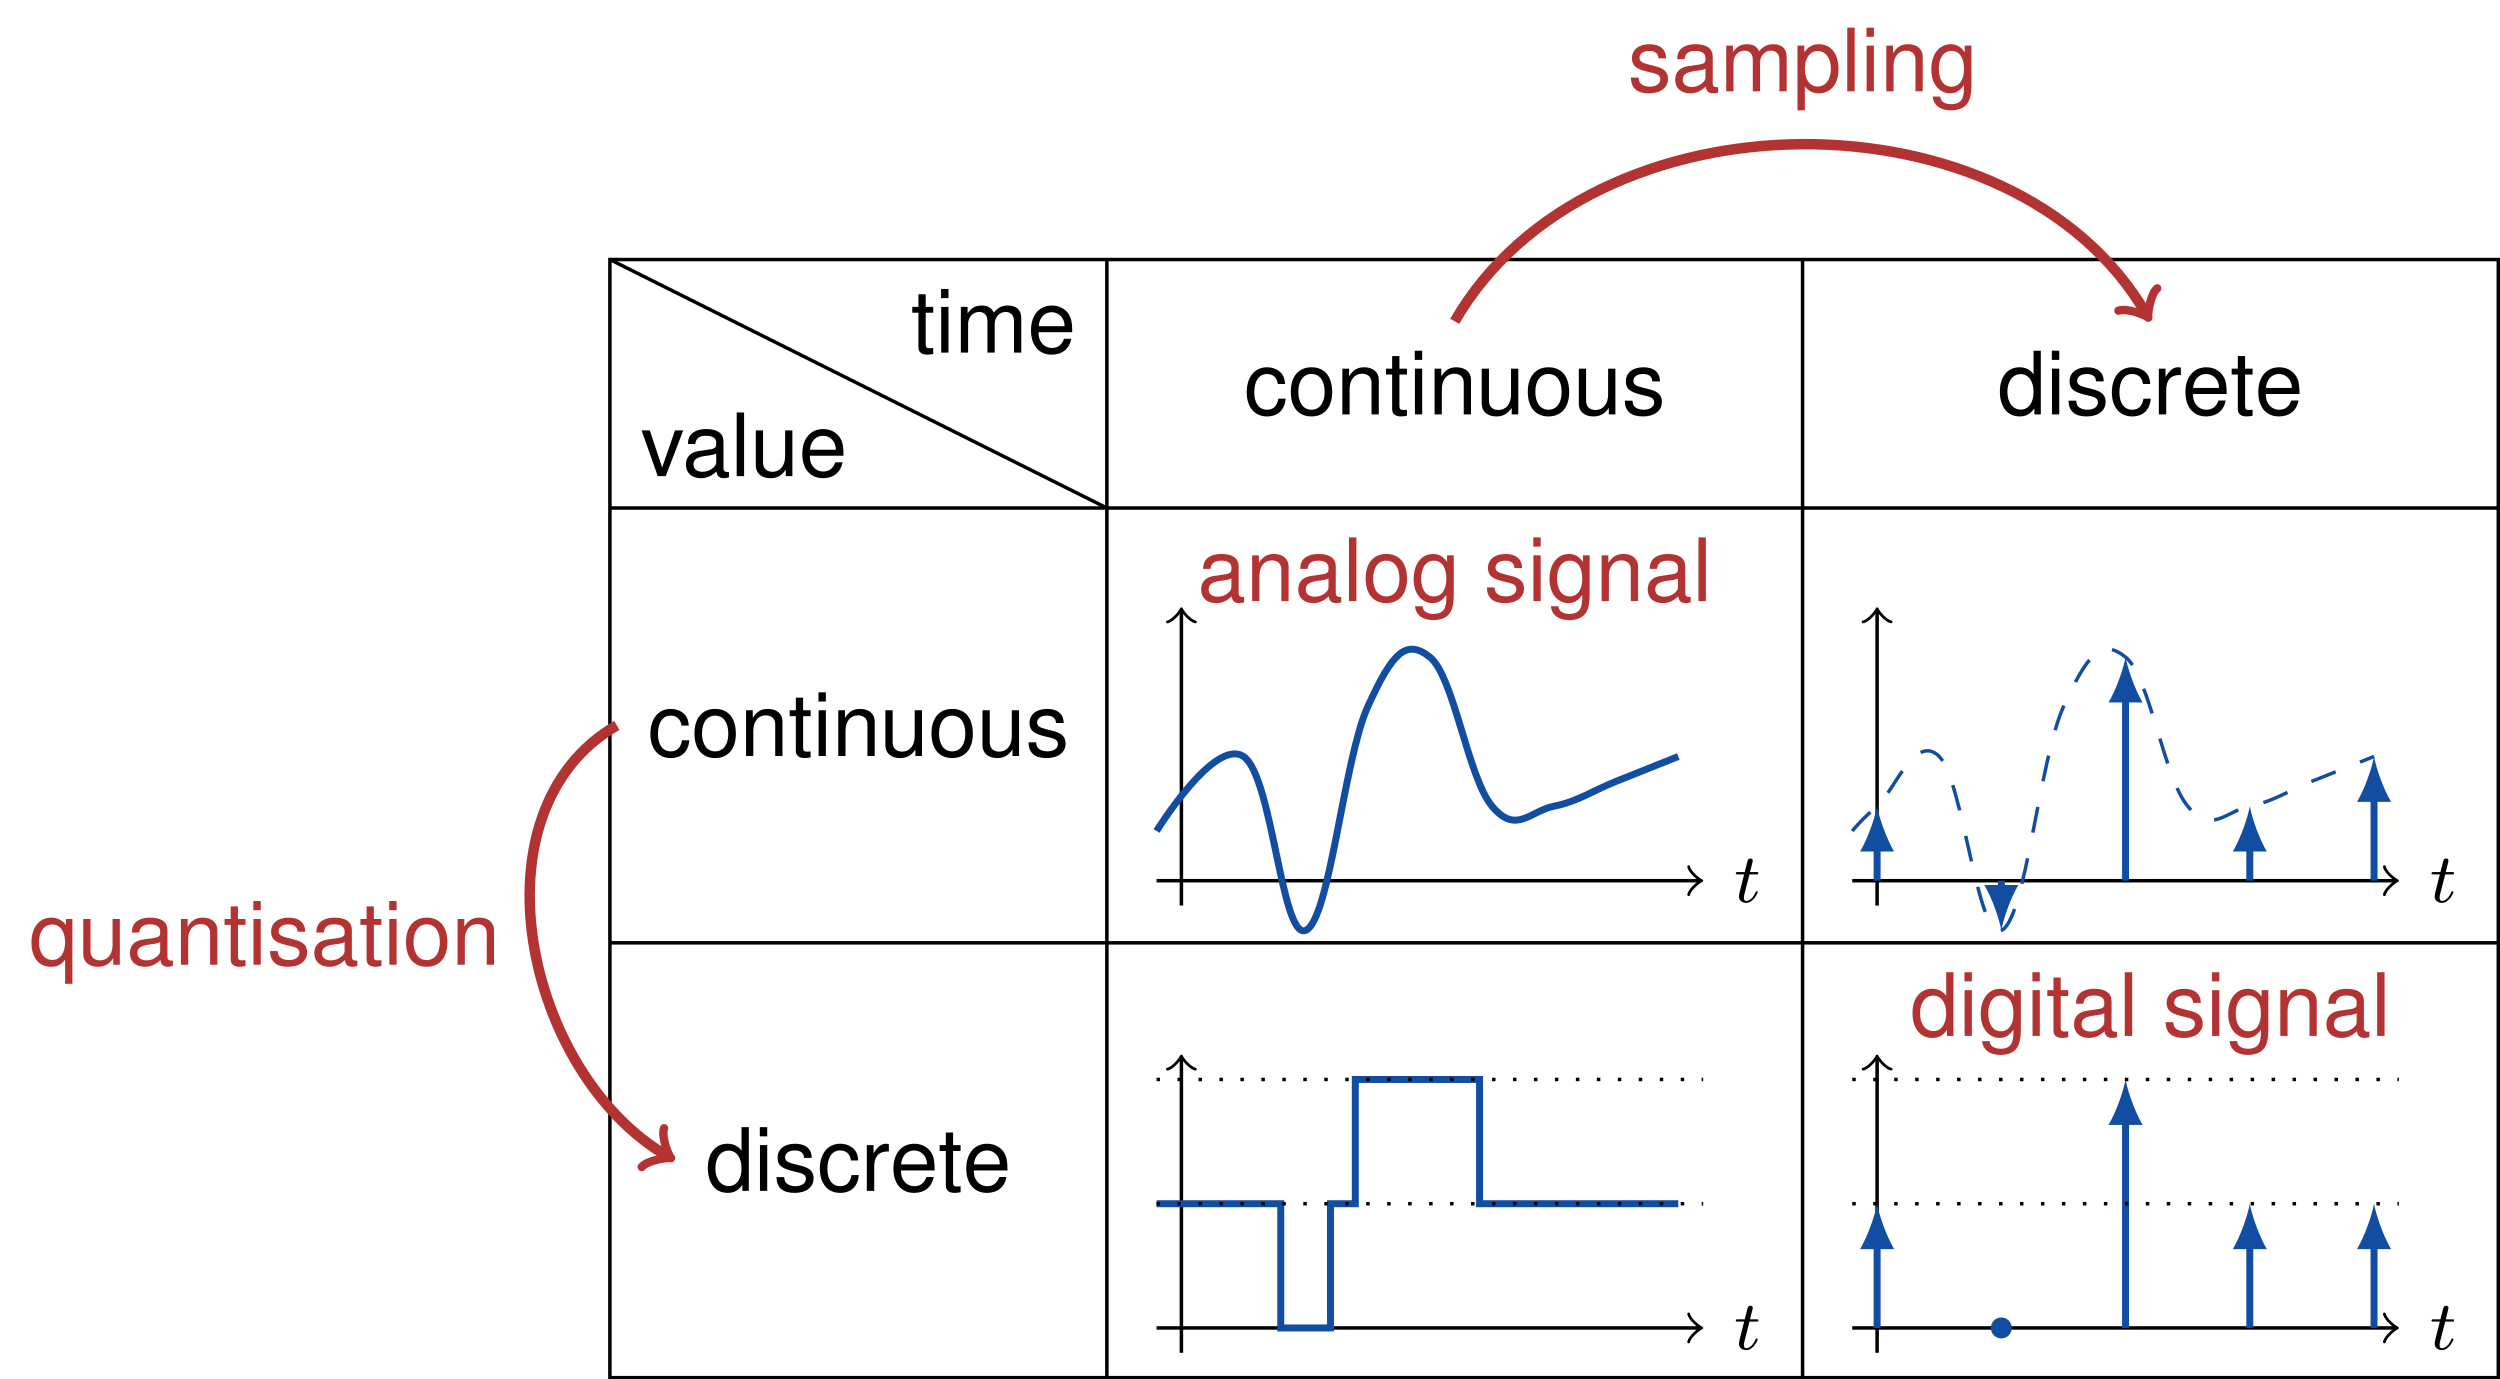 <?xml version="1.0" encoding="UTF-8"?>
<svg xmlns="http://www.w3.org/2000/svg" xmlns:xlink="http://www.w3.org/1999/xlink" width="285.215pt" height="157.369pt" viewBox="0 0 285.215 157.369" version="1.1">
<defs>
<g>
<symbol overflow="visible" id="glyph0-0">
<path style="stroke:none;" d=""/>
</symbol>
<symbol overflow="visible" id="glyph0-1">
<path style="stroke:none;" d="M 4.938 -7.266 L 4.109 -7.266 L 4.109 -4.562 C 3.766 -5.094 3.203 -5.375 2.5 -5.375 C 1.141 -5.375 0.266 -4.281 0.266 -2.625 C 0.266 -0.859 1.125 0.234 2.531 0.234 C 3.25 0.234 3.75 -0.047 4.203 -0.688 L 4.203 0 L 4.938 0 Z M 2.641 -4.594 C 3.531 -4.594 4.109 -3.797 4.109 -2.547 C 4.109 -1.344 3.531 -0.547 2.656 -0.547 C 1.734 -0.547 1.125 -1.359 1.125 -2.578 C 1.125 -3.781 1.734 -4.594 2.641 -4.594 Z M 2.641 -4.594 "/>
</symbol>
<symbol overflow="visible" id="glyph0-2">
<path style="stroke:none;" d="M 1.5 -5.219 L 0.672 -5.219 L 0.672 0 L 1.5 0 Z M 1.5 -7.266 L 0.656 -7.266 L 0.656 -6.219 L 1.5 -6.219 Z M 1.5 -7.266 "/>
</symbol>
<symbol overflow="visible" id="glyph0-3">
<path style="stroke:none;" d="M 4.359 -3.766 C 4.359 -4.797 3.672 -5.375 2.469 -5.375 C 1.25 -5.375 0.469 -4.75 0.469 -3.781 C 0.469 -2.953 0.891 -2.578 2.125 -2.266 L 2.906 -2.078 C 3.484 -1.938 3.703 -1.734 3.703 -1.359 C 3.703 -0.875 3.219 -0.531 2.5 -0.531 C 2.047 -0.531 1.672 -0.672 1.453 -0.891 C 1.328 -1.031 1.266 -1.188 1.219 -1.562 L 0.344 -1.562 C 0.375 -0.344 1.062 0.234 2.422 0.234 C 3.734 0.234 4.578 -0.422 4.578 -1.422 C 4.578 -2.203 4.141 -2.625 3.094 -2.875 L 2.297 -3.078 C 1.625 -3.234 1.328 -3.453 1.328 -3.812 C 1.328 -4.297 1.766 -4.609 2.438 -4.609 C 3.109 -4.609 3.469 -4.312 3.484 -3.766 Z M 4.359 -3.766 "/>
</symbol>
<symbol overflow="visible" id="glyph0-4">
<path style="stroke:none;" d="M 4.688 -3.469 C 4.656 -3.984 4.547 -4.312 4.344 -4.594 C 3.984 -5.078 3.359 -5.375 2.625 -5.375 C 1.219 -5.375 0.312 -4.25 0.312 -2.516 C 0.312 -0.844 1.203 0.234 2.625 0.234 C 3.875 0.234 4.656 -0.516 4.75 -1.797 L 3.922 -1.797 C 3.781 -0.953 3.344 -0.531 2.641 -0.531 C 1.719 -0.531 1.172 -1.281 1.172 -2.516 C 1.172 -3.828 1.719 -4.609 2.625 -4.609 C 3.312 -4.609 3.766 -4.203 3.859 -3.469 Z M 4.688 -3.469 "/>
</symbol>
<symbol overflow="visible" id="glyph0-5">
<path style="stroke:none;" d="M 0.688 -5.219 L 0.688 0 L 1.531 0 L 1.531 -2.719 C 1.531 -3.453 1.719 -3.953 2.109 -4.234 C 2.375 -4.422 2.625 -4.484 3.203 -4.5 L 3.203 -5.344 C 3.062 -5.359 2.984 -5.375 2.875 -5.375 C 2.344 -5.375 1.938 -5.047 1.453 -4.281 L 1.453 -5.219 Z M 0.688 -5.219 "/>
</symbol>
<symbol overflow="visible" id="glyph0-6">
<path style="stroke:none;" d="M 5.109 -2.328 C 5.109 -3.125 5.047 -3.609 4.906 -4 C 4.562 -4.859 3.766 -5.375 2.797 -5.375 C 1.328 -5.375 0.406 -4.25 0.406 -2.547 C 0.406 -0.828 1.312 0.234 2.766 0.234 C 3.969 0.234 4.797 -0.453 5 -1.578 L 4.172 -1.578 C 3.938 -0.891 3.469 -0.531 2.797 -0.531 C 2.266 -0.531 1.828 -0.781 1.547 -1.219 C 1.344 -1.516 1.281 -1.812 1.266 -2.328 Z M 1.281 -3.016 C 1.359 -3.984 1.938 -4.609 2.781 -4.609 C 3.594 -4.609 4.234 -3.922 4.234 -3.078 C 4.234 -3.047 4.234 -3.031 4.219 -3.016 Z M 1.281 -3.016 "/>
</symbol>
<symbol overflow="visible" id="glyph0-7">
<path style="stroke:none;" d="M 2.531 -5.219 L 1.672 -5.219 L 1.672 -6.656 L 0.844 -6.656 L 0.844 -5.219 L 0.141 -5.219 L 0.141 -4.547 L 0.844 -4.547 L 0.844 -0.594 C 0.844 -0.062 1.203 0.234 1.859 0.234 C 2.047 0.234 2.25 0.203 2.531 0.156 L 2.531 -0.531 C 2.422 -0.516 2.297 -0.5 2.141 -0.5 C 1.781 -0.5 1.672 -0.594 1.672 -0.969 L 1.672 -4.547 L 2.531 -4.547 Z M 2.531 -5.219 "/>
</symbol>
<symbol overflow="visible" id="glyph0-8">
<path style="stroke:none;" d="M 2.719 -5.375 C 1.25 -5.375 0.359 -4.328 0.359 -2.578 C 0.359 -0.812 1.234 0.234 2.719 0.234 C 4.188 0.234 5.078 -0.812 5.078 -2.531 C 5.078 -4.344 4.219 -5.375 2.719 -5.375 Z M 2.719 -4.609 C 3.656 -4.609 4.219 -3.844 4.219 -2.547 C 4.219 -1.312 3.641 -0.531 2.719 -0.531 C 1.797 -0.531 1.219 -1.312 1.219 -2.578 C 1.219 -3.828 1.797 -4.609 2.719 -4.609 Z M 2.719 -4.609 "/>
</symbol>
<symbol overflow="visible" id="glyph0-9">
<path style="stroke:none;" d="M 0.703 -5.219 L 0.703 0 L 1.531 0 L 1.531 -2.875 C 1.531 -3.953 2.094 -4.641 2.953 -4.641 C 3.609 -4.641 4.031 -4.25 4.031 -3.625 L 4.031 0 L 4.859 0 L 4.859 -3.953 C 4.859 -4.812 4.203 -5.375 3.203 -5.375 C 2.422 -5.375 1.922 -5.078 1.469 -4.344 L 1.469 -5.219 Z M 0.703 -5.219 "/>
</symbol>
<symbol overflow="visible" id="glyph0-10">
<path style="stroke:none;" d="M 4.812 0 L 4.812 -5.219 L 3.984 -5.219 L 3.984 -2.266 C 3.984 -1.203 3.422 -0.5 2.547 -0.5 C 1.891 -0.5 1.469 -0.891 1.469 -1.531 L 1.469 -5.219 L 0.641 -5.219 L 0.641 -1.203 C 0.641 -0.328 1.297 0.234 2.312 0.234 C 3.078 0.234 3.562 -0.047 4.062 -0.734 L 4.062 0 Z M 4.812 0 "/>
</symbol>
<symbol overflow="visible" id="glyph0-11">
<path style="stroke:none;" d="M 5.328 -0.484 C 5.25 -0.469 5.203 -0.469 5.156 -0.469 C 4.859 -0.469 4.703 -0.625 4.703 -0.875 L 4.703 -3.953 C 4.703 -4.875 4.031 -5.375 2.734 -5.375 C 1.984 -5.375 1.359 -5.156 1 -4.766 C 0.766 -4.5 0.672 -4.203 0.641 -3.672 L 1.484 -3.672 C 1.562 -4.312 1.938 -4.609 2.719 -4.609 C 3.453 -4.609 3.875 -4.328 3.875 -3.828 L 3.875 -3.609 C 3.875 -3.266 3.672 -3.109 3.016 -3.031 C 1.828 -2.875 1.656 -2.844 1.328 -2.719 C 0.734 -2.469 0.422 -2 0.422 -1.312 C 0.422 -0.375 1.078 0.234 2.141 0.234 C 2.797 0.234 3.312 0 3.906 -0.531 C 3.969 -0.016 4.234 0.234 4.766 0.234 C 4.938 0.234 5.062 0.203 5.328 0.141 Z M 3.875 -1.641 C 3.875 -1.359 3.797 -1.203 3.547 -0.969 C 3.203 -0.656 2.797 -0.5 2.312 -0.5 C 1.672 -0.5 1.281 -0.812 1.281 -1.328 C 1.281 -1.891 1.656 -2.156 2.547 -2.297 C 3.422 -2.406 3.594 -2.453 3.875 -2.578 Z M 3.875 -1.641 "/>
</symbol>
<symbol overflow="visible" id="glyph0-12">
<path style="stroke:none;" d="M 0.703 -5.219 L 0.703 0 L 1.531 0 L 1.531 -3.281 C 1.531 -4.031 2.078 -4.641 2.766 -4.641 C 3.375 -4.641 3.734 -4.266 3.734 -3.594 L 3.734 0 L 4.562 0 L 4.562 -3.281 C 4.562 -4.031 5.109 -4.641 5.797 -4.641 C 6.406 -4.641 6.766 -4.25 6.766 -3.594 L 6.766 0 L 7.594 0 L 7.594 -3.922 C 7.594 -4.859 7.062 -5.375 6.078 -5.375 C 5.391 -5.375 4.969 -5.156 4.469 -4.578 C 4.172 -5.141 3.75 -5.375 3.078 -5.375 C 2.375 -5.375 1.906 -5.109 1.469 -4.484 L 1.469 -5.219 Z M 0.703 -5.219 "/>
</symbol>
<symbol overflow="visible" id="glyph0-13">
<path style="stroke:none;" d="M 0.531 2.172 L 1.375 2.172 L 1.375 -0.547 C 1.812 -0.016 2.297 0.234 2.984 0.234 C 4.328 0.234 5.219 -0.859 5.219 -2.516 C 5.219 -4.281 4.359 -5.375 2.969 -5.375 C 2.266 -5.375 1.688 -5.047 1.312 -4.438 L 1.312 -5.219 L 0.531 -5.219 Z M 2.828 -4.594 C 3.75 -4.594 4.344 -3.781 4.344 -2.547 C 4.344 -1.359 3.734 -0.547 2.828 -0.547 C 1.953 -0.547 1.375 -1.344 1.375 -2.578 C 1.375 -3.797 1.953 -4.594 2.828 -4.594 Z M 2.828 -4.594 "/>
</symbol>
<symbol overflow="visible" id="glyph0-14">
<path style="stroke:none;" d="M 1.516 -7.266 L 0.672 -7.266 L 0.672 0 L 1.516 0 Z M 1.516 -7.266 "/>
</symbol>
<symbol overflow="visible" id="glyph0-15">
<path style="stroke:none;" d="M 4.109 -5.219 L 4.109 -4.469 C 3.688 -5.078 3.188 -5.375 2.516 -5.375 C 1.188 -5.375 0.297 -4.219 0.297 -2.516 C 0.297 -1.672 0.516 -0.969 0.953 -0.469 C 1.328 -0.031 1.891 0.234 2.438 0.234 C 3.094 0.234 3.562 -0.047 4.031 -0.703 L 4.031 -0.438 C 4.031 0.266 3.938 0.703 3.734 0.984 C 3.516 1.297 3.078 1.469 2.578 1.469 C 2.188 1.469 1.859 1.375 1.625 1.203 C 1.438 1.047 1.359 0.906 1.312 0.594 L 0.453 0.594 C 0.547 1.578 1.312 2.172 2.547 2.172 C 3.312 2.172 3.984 1.922 4.328 1.5 C 4.719 1.031 4.875 0.375 4.875 -0.859 L 4.875 -5.219 Z M 2.609 -4.609 C 3.5 -4.609 4.031 -3.844 4.031 -2.547 C 4.031 -1.297 3.484 -0.531 2.609 -0.531 C 1.703 -0.531 1.156 -1.312 1.156 -2.578 C 1.156 -3.828 1.719 -4.609 2.609 -4.609 Z M 2.609 -4.609 "/>
</symbol>
<symbol overflow="visible" id="glyph0-16">
<path style="stroke:none;" d="M 4.938 2.172 L 4.938 -5.219 L 4.203 -5.219 L 4.203 -4.531 C 3.812 -5.078 3.219 -5.375 2.531 -5.375 C 1.156 -5.375 0.266 -4.25 0.266 -2.516 C 0.266 -0.812 1.109 0.234 2.5 0.234 C 3.219 0.234 3.719 -0.031 4.109 -0.594 L 4.109 2.172 Z M 2.656 -4.594 C 3.531 -4.594 4.109 -3.797 4.109 -2.547 C 4.109 -1.344 3.531 -0.547 2.656 -0.547 C 1.734 -0.547 1.125 -1.359 1.125 -2.578 C 1.125 -3.781 1.734 -4.594 2.656 -4.594 Z M 2.656 -4.594 "/>
</symbol>
<symbol overflow="visible" id="glyph0-17">
<path style="stroke:none;" d="M 2.844 0 L 4.844 -5.219 L 3.906 -5.219 L 2.438 -0.984 L 1.031 -5.219 L 0.094 -5.219 L 1.938 0 Z M 2.844 0 "/>
</symbol>
<symbol overflow="visible" id="glyph1-0">
<path style="stroke:none;" d=""/>
</symbol>
<symbol overflow="visible" id="glyph1-1">
<path style="stroke:none;" d="M 1.766 -3.172 L 2.547 -3.172 C 2.688 -3.172 2.781 -3.172 2.781 -3.328 C 2.781 -3.438 2.688 -3.438 2.547 -3.438 L 1.828 -3.438 L 2.109 -4.562 C 2.141 -4.688 2.141 -4.719 2.141 -4.734 C 2.141 -4.906 2.016 -4.984 1.875 -4.984 C 1.609 -4.984 1.547 -4.766 1.469 -4.406 L 1.219 -3.438 L 0.453 -3.438 C 0.297 -3.438 0.203 -3.438 0.203 -3.281 C 0.203 -3.172 0.297 -3.172 0.438 -3.172 L 1.156 -3.172 L 0.672 -1.266 C 0.625 -1.062 0.562 -0.781 0.562 -0.672 C 0.562 -0.188 0.953 0.078 1.375 0.078 C 2.219 0.078 2.703 -1.047 2.703 -1.141 C 2.703 -1.234 2.641 -1.25 2.594 -1.25 C 2.5 -1.25 2.5 -1.219 2.438 -1.094 C 2.281 -0.703 1.875 -0.141 1.391 -0.141 C 1.234 -0.141 1.125 -0.25 1.125 -0.516 C 1.125 -0.672 1.156 -0.75 1.172 -0.859 Z M 1.766 -3.172 "/>
</symbol>
</g>
<clipPath id="clip1">
  <path d="M 69 29 L 285.215 29 L 285.215 157.367 L 69 157.367 Z M 69 29 "/>
</clipPath>
<clipPath id="clip2">
  <path d="M 126 29 L 127 29 L 127 157.367 L 126 157.367 Z M 126 29 "/>
</clipPath>
<clipPath id="clip3">
  <path d="M 205 29 L 206 29 L 206 157.367 L 205 157.367 Z M 205 29 "/>
</clipPath>
<clipPath id="clip4">
  <path d="M 69 57 L 285.215 57 L 285.215 59 L 69 59 Z M 69 57 "/>
</clipPath>
<clipPath id="clip5">
  <path d="M 69 107 L 285.215 107 L 285.215 108 L 69 108 Z M 69 107 "/>
</clipPath>
<clipPath id="clip6">
  <path d="M 221 144 L 235 144 L 235 157.367 L 221 157.367 Z M 221 144 "/>
</clipPath>
</defs>
<g id="surface1">
<g clip-path="url(#clip1)" clip-rule="nonzero">
<path style="fill:none;stroke-width:0.399;stroke-linecap:butt;stroke-linejoin:miter;stroke:rgb(0%,0%,0%);stroke-opacity:1;stroke-miterlimit:10;" d="M -28.347 -0.002 L 187.091 -0.002 L 187.091 127.561 L -28.347 127.561 Z M -28.347 -0.002 " transform="matrix(1,0,0,-1,97.929,157.17)"/>
</g>
<g clip-path="url(#clip2)" clip-rule="nonzero">
<path style="fill:none;stroke-width:0.399;stroke-linecap:butt;stroke-linejoin:miter;stroke:rgb(0%,0%,0%);stroke-opacity:1;stroke-miterlimit:10;" d="M 28.348 -0.002 L 28.348 127.561 " transform="matrix(1,0,0,-1,97.929,157.17)"/>
</g>
<g clip-path="url(#clip3)" clip-rule="nonzero">
<path style="fill:none;stroke-width:0.399;stroke-linecap:butt;stroke-linejoin:miter;stroke:rgb(0%,0%,0%);stroke-opacity:1;stroke-miterlimit:10;" d="M 107.719 -0.002 L 107.719 127.561 " transform="matrix(1,0,0,-1,97.929,157.17)"/>
</g>
<g clip-path="url(#clip4)" clip-rule="nonzero">
<path style="fill:none;stroke-width:0.399;stroke-linecap:butt;stroke-linejoin:miter;stroke:rgb(0%,0%,0%);stroke-opacity:1;stroke-miterlimit:10;" d="M -28.347 99.213 L 187.091 99.213 " transform="matrix(1,0,0,-1,97.929,157.17)"/>
</g>
<g clip-path="url(#clip5)" clip-rule="nonzero">
<path style="fill:none;stroke-width:0.399;stroke-linecap:butt;stroke-linejoin:miter;stroke:rgb(0%,0%,0%);stroke-opacity:1;stroke-miterlimit:10;" d="M -28.347 49.608 L 187.091 49.608 " transform="matrix(1,0,0,-1,97.929,157.17)"/>
</g>
<path style="fill:none;stroke-width:0.399;stroke-linecap:butt;stroke-linejoin:miter;stroke:rgb(0%,0%,0%);stroke-opacity:1;stroke-miterlimit:10;" d="M -28.347 127.561 L 28.348 99.213 " transform="matrix(1,0,0,-1,97.929,157.17)"/>
<g style="fill:rgb(0%,0%,0%);fill-opacity:1;">
  <use xlink:href="#glyph0-1" x="80.49" y="135.859"/>
  <use xlink:href="#glyph0-2" x="86.029" y="135.859"/>
  <use xlink:href="#glyph0-3" x="88.241" y="135.859"/>
  <use xlink:href="#glyph0-4" x="93.222" y="135.859"/>
  <use xlink:href="#glyph0-5" x="98.204" y="135.859"/>
  <use xlink:href="#glyph0-6" x="101.521" y="135.859"/>
  <use xlink:href="#glyph0-7" x="107.06" y="135.859"/>
  <use xlink:href="#glyph0-6" x="109.83" y="135.859"/>
</g>
<g style="fill:rgb(0%,0%,0%);fill-opacity:1;">
  <use xlink:href="#glyph0-4" x="73.89" y="86.252"/>
  <use xlink:href="#glyph0-8" x="78.871" y="86.252"/>
  <use xlink:href="#glyph0-9" x="84.411" y="86.252"/>
  <use xlink:href="#glyph0-7" x="89.95" y="86.252"/>
  <use xlink:href="#glyph0-2" x="92.719" y="86.252"/>
  <use xlink:href="#glyph0-9" x="94.931" y="86.252"/>
</g>
<g style="fill:rgb(0%,0%,0%);fill-opacity:1;">
  <use xlink:href="#glyph0-10" x="100.371" y="86.252"/>
  <use xlink:href="#glyph0-8" x="105.91" y="86.252"/>
  <use xlink:href="#glyph0-10" x="111.449" y="86.252"/>
  <use xlink:href="#glyph0-3" x="116.988" y="86.252"/>
</g>
<g style="fill:rgb(0%,0%,0%);fill-opacity:1;">
  <use xlink:href="#glyph0-4" x="141.921" y="47.276"/>
  <use xlink:href="#glyph0-8" x="146.902" y="47.276"/>
  <use xlink:href="#glyph0-9" x="152.442" y="47.276"/>
  <use xlink:href="#glyph0-7" x="157.981" y="47.276"/>
  <use xlink:href="#glyph0-2" x="160.75" y="47.276"/>
  <use xlink:href="#glyph0-9" x="162.962" y="47.276"/>
</g>
<g style="fill:rgb(0%,0%,0%);fill-opacity:1;">
  <use xlink:href="#glyph0-10" x="168.402" y="47.276"/>
  <use xlink:href="#glyph0-8" x="173.941" y="47.276"/>
  <use xlink:href="#glyph0-10" x="179.48" y="47.276"/>
  <use xlink:href="#glyph0-3" x="185.019" y="47.276"/>
</g>
<g style="fill:rgb(0%,0%,0%);fill-opacity:1;">
  <use xlink:href="#glyph0-1" x="227.891" y="47.276"/>
  <use xlink:href="#glyph0-2" x="233.43" y="47.276"/>
  <use xlink:href="#glyph0-3" x="235.642" y="47.276"/>
  <use xlink:href="#glyph0-4" x="240.623" y="47.276"/>
  <use xlink:href="#glyph0-5" x="245.605" y="47.276"/>
  <use xlink:href="#glyph0-6" x="248.922" y="47.276"/>
  <use xlink:href="#glyph0-7" x="254.461" y="47.276"/>
  <use xlink:href="#glyph0-6" x="257.231" y="47.276"/>
</g>
<path style="fill:none;stroke-width:1.196;stroke-linecap:butt;stroke-linejoin:miter;stroke:rgb(70.2%,20%,20%);stroke-opacity:1;stroke-miterlimit:10;" d="M 68.032 120.514 C 83.508 147.318 131.926 147.318 146.926 121.342 " transform="matrix(1,0,0,-1,97.929,157.17)"/>
<path style="fill:none;stroke-width:0.956;stroke-linecap:round;stroke-linejoin:round;stroke:rgb(70.2%,20%,20%);stroke-opacity:1;stroke-miterlimit:10;" d="M -1.912 2.549 C -1.754 1.596 0.001 0.159 0.478 0.001 C -0.002 -0.16 -1.754 -1.593 -1.915 -2.551 " transform="matrix(0.5,0.866,0.866,-0.5,244.854,35.828)"/>
<g style="fill:rgb(70.2%,20%,20%);fill-opacity:1;">
  <use xlink:href="#glyph0-3" x="185.715" y="10.419"/>
  <use xlink:href="#glyph0-11" x="190.696" y="10.419"/>
  <use xlink:href="#glyph0-12" x="196.236" y="10.419"/>
  <use xlink:href="#glyph0-13" x="204.534" y="10.419"/>
  <use xlink:href="#glyph0-14" x="210.074" y="10.419"/>
  <use xlink:href="#glyph0-2" x="212.285" y="10.419"/>
  <use xlink:href="#glyph0-9" x="214.497" y="10.419"/>
  <use xlink:href="#glyph0-15" x="220.036" y="10.419"/>
</g>
<path style="fill:none;stroke-width:1.196;stroke-linecap:butt;stroke-linejoin:miter;stroke:rgb(70.2%,20%,20%);stroke-opacity:1;stroke-miterlimit:10;" d="M -27.558 74.412 C -44.511 64.623 -37.909 34.592 -21.788 25.283 " transform="matrix(1,0,0,-1,97.929,157.17)"/>
<path style="fill:none;stroke-width:0.956;stroke-linecap:round;stroke-linejoin:round;stroke:rgb(70.2%,20%,20%);stroke-opacity:1;stroke-miterlimit:10;" d="M -1.912 2.552 C -1.754 1.592 0.001 0.16 0.478 -0.002 C 0.001 -0.16 -1.756 -1.594 -1.912 -2.55 " transform="matrix(0.866,0.5,0.5,-0.866,76.141,131.888)"/>
<g style="fill:rgb(70.2%,20%,20%);fill-opacity:1;">
  <use xlink:href="#glyph0-16" x="3.32" y="110.064"/>
  <use xlink:href="#glyph0-10" x="8.859" y="110.064"/>
  <use xlink:href="#glyph0-11" x="14.398" y="110.064"/>
  <use xlink:href="#glyph0-9" x="19.938" y="110.064"/>
  <use xlink:href="#glyph0-7" x="25.477" y="110.064"/>
  <use xlink:href="#glyph0-2" x="28.246" y="110.064"/>
  <use xlink:href="#glyph0-3" x="30.458" y="110.064"/>
  <use xlink:href="#glyph0-11" x="35.439" y="110.064"/>
  <use xlink:href="#glyph0-7" x="40.979" y="110.064"/>
  <use xlink:href="#glyph0-2" x="43.748" y="110.064"/>
  <use xlink:href="#glyph0-8" x="45.96" y="110.064"/>
  <use xlink:href="#glyph0-9" x="51.499" y="110.064"/>
</g>
<g style="fill:rgb(70.2%,20%,20%);fill-opacity:1;">
  <use xlink:href="#glyph0-11" x="136.611" y="68.575"/>
  <use xlink:href="#glyph0-9" x="142.15" y="68.575"/>
  <use xlink:href="#glyph0-11" x="147.689" y="68.575"/>
  <use xlink:href="#glyph0-14" x="153.229" y="68.575"/>
  <use xlink:href="#glyph0-8" x="155.44" y="68.575"/>
  <use xlink:href="#glyph0-15" x="160.98" y="68.575"/>
</g>
<g style="fill:rgb(70.2%,20%,20%);fill-opacity:1;">
  <use xlink:href="#glyph0-3" x="169.288" y="68.575"/>
  <use xlink:href="#glyph0-2" x="174.27" y="68.575"/>
  <use xlink:href="#glyph0-15" x="176.481" y="68.575"/>
  <use xlink:href="#glyph0-9" x="182.021" y="68.575"/>
  <use xlink:href="#glyph0-11" x="187.56" y="68.575"/>
  <use xlink:href="#glyph0-14" x="193.099" y="68.575"/>
</g>
<g style="fill:rgb(70.2%,20%,20%);fill-opacity:1;">
  <use xlink:href="#glyph0-1" x="217.924" y="118.182"/>
  <use xlink:href="#glyph0-2" x="223.463" y="118.182"/>
  <use xlink:href="#glyph0-15" x="225.675" y="118.182"/>
  <use xlink:href="#glyph0-2" x="231.214" y="118.182"/>
  <use xlink:href="#glyph0-7" x="233.426" y="118.182"/>
  <use xlink:href="#glyph0-11" x="236.195" y="118.182"/>
  <use xlink:href="#glyph0-14" x="241.735" y="118.182"/>
</g>
<g style="fill:rgb(70.2%,20%,20%);fill-opacity:1;">
  <use xlink:href="#glyph0-3" x="246.716" y="118.182"/>
  <use xlink:href="#glyph0-2" x="251.697" y="118.182"/>
  <use xlink:href="#glyph0-15" x="253.909" y="118.182"/>
  <use xlink:href="#glyph0-9" x="259.448" y="118.182"/>
  <use xlink:href="#glyph0-11" x="264.987" y="118.182"/>
  <use xlink:href="#glyph0-14" x="270.527" y="118.182"/>
</g>
<g style="fill:rgb(0%,0%,0%);fill-opacity:1;">
  <use xlink:href="#glyph0-17" x="73.103" y="54.323"/>
</g>
<g style="fill:rgb(0%,0%,0%);fill-opacity:1;">
  <use xlink:href="#glyph0-11" x="77.835" y="54.323"/>
  <use xlink:href="#glyph0-14" x="83.374" y="54.323"/>
  <use xlink:href="#glyph0-10" x="85.586" y="54.323"/>
  <use xlink:href="#glyph0-6" x="91.125" y="54.323"/>
</g>
<g style="fill:rgb(0%,0%,0%);fill-opacity:1;">
  <use xlink:href="#glyph0-7" x="103.937" y="40.229"/>
  <use xlink:href="#glyph0-2" x="106.707" y="40.229"/>
  <use xlink:href="#glyph0-12" x="108.918" y="40.229"/>
  <use xlink:href="#glyph0-6" x="117.217" y="40.229"/>
</g>
<path style="fill:none;stroke-width:0.399;stroke-linecap:butt;stroke-linejoin:miter;stroke:rgb(0%,0%,0%);stroke-opacity:1;stroke-miterlimit:10;" d="M 34.016 56.693 L 95.923 56.693 " transform="matrix(1,0,0,-1,97.929,157.17)"/>
<path style="fill:none;stroke-width:0.319;stroke-linecap:round;stroke-linejoin:round;stroke:rgb(0%,0%,0%);stroke-opacity:1;stroke-miterlimit:10;" d="M -1.194 1.594 C -1.096 0.996 0.001 0.101 0.298 -0 C 0.001 -0.098 -1.096 -0.996 -1.194 -1.594 " transform="matrix(1,0,0,-1,193.85,100.476)"/>
<g style="fill:rgb(0%,0%,0%);fill-opacity:1;">
  <use xlink:href="#glyph1-1" x="197.827" y="102.928"/>
</g>
<path style="fill:none;stroke-width:0.399;stroke-linecap:butt;stroke-linejoin:miter;stroke:rgb(0%,0%,0%);stroke-opacity:1;stroke-miterlimit:10;" d="M 36.852 53.858 L 36.852 87.416 " transform="matrix(1,0,0,-1,97.929,157.17)"/>
<path style="fill:none;stroke-width:0.319;stroke-linecap:round;stroke-linejoin:round;stroke:rgb(0%,0%,0%);stroke-opacity:1;stroke-miterlimit:10;" d="M -1.196 1.592 C -1.095 0.995 -0.001 0.1 0.3 -0.001 C -0.001 -0.099 -1.095 -0.997 -1.196 -1.595 " transform="matrix(0,-1,-1,0,134.78,69.753)"/>
<path style="fill:none;stroke-width:0.797;stroke-linecap:butt;stroke-linejoin:miter;stroke:rgb(6.699%,30.199%,63.1%);stroke-opacity:1;stroke-miterlimit:10;" d="M 34.016 62.361 C 34.016 62.361 40.633 73.068 43.938 70.865 C 47.243 68.666 48.27 49.924 51.024 51.025 C 53.778 52.127 55.356 70.479 58.11 76.537 C 60.864 82.592 62.446 84.408 65.196 82.205 C 67.95 80.002 69.532 68.502 72.286 65.197 C 75.036 61.893 76.618 64.647 79.372 65.197 C 82.126 65.748 83.704 66.932 86.458 68.033 C 89.212 69.135 93.544 70.865 93.544 70.865 " transform="matrix(1,0,0,-1,97.929,157.17)"/>
<path style="fill:none;stroke-width:0.399;stroke-linecap:butt;stroke-linejoin:miter;stroke:rgb(0%,0%,0%);stroke-opacity:1;stroke-miterlimit:10;" d="M 113.387 56.693 L 175.294 56.693 " transform="matrix(1,0,0,-1,97.929,157.17)"/>
<path style="fill:none;stroke-width:0.319;stroke-linecap:round;stroke-linejoin:round;stroke:rgb(0%,0%,0%);stroke-opacity:1;stroke-miterlimit:10;" d="M -1.194 1.594 C -1.096 0.996 0.001 0.101 0.298 -0 C 0.001 -0.098 -1.096 -0.996 -1.194 -1.594 " transform="matrix(1,0,0,-1,273.221,100.476)"/>
<g style="fill:rgb(0%,0%,0%);fill-opacity:1;">
  <use xlink:href="#glyph1-1" x="277.197" y="102.928"/>
</g>
<path style="fill:none;stroke-width:0.399;stroke-linecap:butt;stroke-linejoin:miter;stroke:rgb(0%,0%,0%);stroke-opacity:1;stroke-miterlimit:10;" d="M 116.223 53.858 L 116.223 87.416 " transform="matrix(1,0,0,-1,97.929,157.17)"/>
<path style="fill:none;stroke-width:0.319;stroke-linecap:round;stroke-linejoin:round;stroke:rgb(0%,0%,0%);stroke-opacity:1;stroke-miterlimit:10;" d="M -1.196 1.593 C -1.095 0.995 -0.001 0.1 0.3 -0.001 C -0.001 -0.099 -1.095 -0.997 -1.196 -1.595 " transform="matrix(0,-1,-1,0,214.151,69.753)"/>
<path style="fill:none;stroke-width:0.399;stroke-linecap:butt;stroke-linejoin:miter;stroke:rgb(6.699%,30.199%,63.1%);stroke-opacity:1;stroke-dasharray:2.989,2.989;stroke-miterlimit:10;" d="M 113.387 62.361 C 113.387 62.361 114.294 63.545 116.223 65.197 C 118.149 66.85 120.555 73.619 123.309 70.865 C 126.063 68.115 127.641 49.924 130.395 51.025 C 133.149 52.127 134.727 70.479 137.481 76.537 C 140.235 82.592 141.817 84.408 144.567 82.205 C 147.321 80.002 148.903 68.502 151.657 65.197 C 154.407 61.893 155.989 64.647 158.743 65.197 C 161.497 65.748 163.075 66.932 165.829 68.033 C 168.583 69.135 172.915 70.865 172.915 70.865 " transform="matrix(1,0,0,-1,97.929,157.17)"/>
<path style="fill:none;stroke-width:0.797;stroke-linecap:butt;stroke-linejoin:miter;stroke:rgb(6.699%,30.199%,63.1%);stroke-opacity:1;stroke-miterlimit:10;" d="M 116.223 56.693 L 116.223 60.537 " transform="matrix(1,0,0,-1,97.929,157.17)"/>
<path style=" stroke:none;fill-rule:nonzero;fill:rgb(6.699%,30.199%,63.1%);fill-opacity:1;" d="M 214.152 91.973 C 213.891 93.355 213.113 95.598 212.207 97.152 L 216.094 97.152 C 215.188 95.598 214.41 93.355 214.152 91.973 "/>
<path style="fill:none;stroke-width:0.797;stroke-linecap:butt;stroke-linejoin:miter;stroke:rgb(6.699%,30.199%,63.1%);stroke-opacity:1;stroke-miterlimit:10;" d="M 130.395 56.693 L 130.395 55.686 " transform="matrix(1,0,0,-1,97.929,157.17)"/>
<path style=" stroke:none;fill-rule:nonzero;fill:rgb(6.699%,30.199%,63.1%);fill-opacity:1;" d="M 228.324 106.145 C 228.582 104.766 229.359 102.52 230.266 100.965 L 226.383 100.965 C 227.289 102.52 228.066 104.766 228.324 106.145 "/>
<path style="fill:none;stroke-width:0.797;stroke-linecap:butt;stroke-linejoin:miter;stroke:rgb(6.699%,30.199%,63.1%);stroke-opacity:1;stroke-miterlimit:10;" d="M 144.567 56.693 L 144.567 77.545 " transform="matrix(1,0,0,-1,97.929,157.17)"/>
<path style=" stroke:none;fill-rule:nonzero;fill:rgb(6.699%,30.199%,63.1%);fill-opacity:1;" d="M 242.496 74.965 C 242.238 76.348 241.461 78.59 240.555 80.145 L 244.441 80.145 C 243.535 78.59 242.758 76.348 242.496 74.965 "/>
<path style="fill:none;stroke-width:0.797;stroke-linecap:butt;stroke-linejoin:miter;stroke:rgb(6.699%,30.199%,63.1%);stroke-opacity:1;stroke-miterlimit:10;" d="M 158.743 56.693 L 158.743 60.537 " transform="matrix(1,0,0,-1,97.929,157.17)"/>
<path style=" stroke:none;fill-rule:nonzero;fill:rgb(6.699%,30.199%,63.1%);fill-opacity:1;" d="M 256.672 91.973 C 256.414 93.355 255.637 95.598 254.73 97.152 L 258.613 97.152 C 257.707 95.598 256.93 93.355 256.672 91.973 "/>
<path style="fill:none;stroke-width:0.797;stroke-linecap:butt;stroke-linejoin:miter;stroke:rgb(6.699%,30.199%,63.1%);stroke-opacity:1;stroke-miterlimit:10;" d="M 172.915 56.693 L 172.915 66.205 " transform="matrix(1,0,0,-1,97.929,157.17)"/>
<path style=" stroke:none;fill-rule:nonzero;fill:rgb(6.699%,30.199%,63.1%);fill-opacity:1;" d="M 270.844 86.305 C 270.586 87.684 269.809 89.93 268.902 91.484 L 272.789 91.484 C 271.879 89.93 271.105 87.684 270.844 86.305 "/>
<path style="fill:none;stroke-width:0.399;stroke-linecap:butt;stroke-linejoin:miter;stroke:rgb(0%,0%,0%);stroke-opacity:1;stroke-miterlimit:10;" d="M 34.016 5.67 L 95.923 5.67 " transform="matrix(1,0,0,-1,97.929,157.17)"/>
<path style="fill:none;stroke-width:0.319;stroke-linecap:round;stroke-linejoin:round;stroke:rgb(0%,0%,0%);stroke-opacity:1;stroke-miterlimit:10;" d="M -1.194 1.594 C -1.096 0.997 0.001 0.098 0.298 0.001 C 0.001 -0.101 -1.096 -0.995 -1.194 -1.593 " transform="matrix(1,0,0,-1,193.85,151.501)"/>
<g style="fill:rgb(0%,0%,0%);fill-opacity:1;">
  <use xlink:href="#glyph1-1" x="197.827" y="153.952"/>
</g>
<path style="fill:none;stroke-width:0.399;stroke-linecap:butt;stroke-linejoin:miter;stroke:rgb(0%,0%,0%);stroke-opacity:1;stroke-miterlimit:10;" d="M 36.852 2.834 L 36.852 36.393 " transform="matrix(1,0,0,-1,97.929,157.17)"/>
<path style="fill:none;stroke-width:0.319;stroke-linecap:round;stroke-linejoin:round;stroke:rgb(0%,0%,0%);stroke-opacity:1;stroke-miterlimit:10;" d="M -1.195 1.592 C -1.098 0.995 0 0.1 0.301 -0.001 C 0 -0.099 -1.098 -0.997 -1.195 -1.595 " transform="matrix(0,-1,-1,0,134.78,120.777)"/>
<path style="fill:none;stroke-width:0.797;stroke-linecap:butt;stroke-linejoin:miter;stroke:rgb(6.699%,30.199%,63.1%);stroke-opacity:1;stroke-miterlimit:10;" d="M 34.016 19.842 L 48.188 19.842 L 48.188 5.67 L 53.86 5.67 L 53.86 19.842 L 56.692 19.842 L 56.692 34.018 L 70.868 34.018 L 70.868 19.842 L 93.544 19.842 " transform="matrix(1,0,0,-1,97.929,157.17)"/>
<path style="fill:none;stroke-width:0.399;stroke-linecap:butt;stroke-linejoin:miter;stroke:rgb(0%,0%,0%);stroke-opacity:1;stroke-dasharray:0.399,1.993;stroke-miterlimit:10;" d="M 34.016 19.842 L 96.38 19.842 " transform="matrix(1,0,0,-1,97.929,157.17)"/>
<path style="fill:none;stroke-width:0.399;stroke-linecap:butt;stroke-linejoin:miter;stroke:rgb(0%,0%,0%);stroke-opacity:1;stroke-dasharray:0.399,1.993;stroke-miterlimit:10;" d="M 34.016 34.018 L 96.38 34.018 " transform="matrix(1,0,0,-1,97.929,157.17)"/>
<path style="fill:none;stroke-width:0.399;stroke-linecap:butt;stroke-linejoin:miter;stroke:rgb(0%,0%,0%);stroke-opacity:1;stroke-miterlimit:10;" d="M 113.387 5.67 L 175.294 5.67 " transform="matrix(1,0,0,-1,97.929,157.17)"/>
<path style="fill:none;stroke-width:0.319;stroke-linecap:round;stroke-linejoin:round;stroke:rgb(0%,0%,0%);stroke-opacity:1;stroke-miterlimit:10;" d="M -1.194 1.594 C -1.096 0.997 0.001 0.098 0.298 0.001 C 0.001 -0.101 -1.096 -0.995 -1.194 -1.593 " transform="matrix(1,0,0,-1,273.221,151.501)"/>
<g style="fill:rgb(0%,0%,0%);fill-opacity:1;">
  <use xlink:href="#glyph1-1" x="277.197" y="153.952"/>
</g>
<path style="fill:none;stroke-width:0.399;stroke-linecap:butt;stroke-linejoin:miter;stroke:rgb(0%,0%,0%);stroke-opacity:1;stroke-miterlimit:10;" d="M 116.223 2.834 L 116.223 36.393 " transform="matrix(1,0,0,-1,97.929,157.17)"/>
<path style="fill:none;stroke-width:0.319;stroke-linecap:round;stroke-linejoin:round;stroke:rgb(0%,0%,0%);stroke-opacity:1;stroke-miterlimit:10;" d="M -1.195 1.593 C -1.098 0.995 0 0.1 0.301 -0.001 C 0 -0.099 -1.098 -0.997 -1.195 -1.595 " transform="matrix(0,-1,-1,0,214.151,120.777)"/>
<path style="fill:none;stroke-width:0.797;stroke-linecap:butt;stroke-linejoin:miter;stroke:rgb(6.699%,30.199%,63.1%);stroke-opacity:1;stroke-miterlimit:10;" d="M 116.223 5.67 L 116.223 15.182 " transform="matrix(1,0,0,-1,97.929,157.17)"/>
<path style=" stroke:none;fill-rule:nonzero;fill:rgb(6.699%,30.199%,63.1%);fill-opacity:1;" d="M 214.152 137.328 C 213.891 138.707 213.113 140.953 212.207 142.508 L 216.094 142.508 C 215.188 140.953 214.41 138.707 214.152 137.328 "/>
<path style=" stroke:none;fill-rule:nonzero;fill:rgb(6.699%,30.199%,63.1%);fill-opacity:1;" d="M 229.32 151.5 C 229.32 150.949 228.875 150.504 228.324 150.504 C 227.773 150.504 227.328 150.949 227.328 151.5 C 227.328 152.051 227.773 152.496 228.324 152.496 C 228.875 152.496 229.32 152.051 229.32 151.5 Z M 229.32 151.5 "/>
<g clip-path="url(#clip6)" clip-rule="nonzero">
<path style="fill:none;stroke-width:0.399;stroke-linecap:butt;stroke-linejoin:miter;stroke:rgb(6.699%,30.199%,63.1%);stroke-opacity:1;stroke-miterlimit:10;" d="M 131.391 5.67 C 131.391 6.221 130.946 6.666 130.395 6.666 C 129.844 6.666 129.399 6.221 129.399 5.67 C 129.399 5.119 129.844 4.674 130.395 4.674 C 130.946 4.674 131.391 5.119 131.391 5.67 Z M 131.391 5.67 " transform="matrix(1,0,0,-1,97.929,157.17)"/>
</g>
<path style="fill:none;stroke-width:0.797;stroke-linecap:butt;stroke-linejoin:miter;stroke:rgb(6.699%,30.199%,63.1%);stroke-opacity:1;stroke-miterlimit:10;" d="M 144.567 5.67 L 144.567 29.354 " transform="matrix(1,0,0,-1,97.929,157.17)"/>
<path style=" stroke:none;fill-rule:nonzero;fill:rgb(6.699%,30.199%,63.1%);fill-opacity:1;" d="M 242.496 123.152 C 242.238 124.535 241.461 126.781 240.555 128.336 L 244.441 128.336 C 243.535 126.781 242.758 124.535 242.496 123.152 "/>
<path style="fill:none;stroke-width:0.797;stroke-linecap:butt;stroke-linejoin:miter;stroke:rgb(6.699%,30.199%,63.1%);stroke-opacity:1;stroke-miterlimit:10;" d="M 158.743 5.67 L 158.743 15.182 " transform="matrix(1,0,0,-1,97.929,157.17)"/>
<path style=" stroke:none;fill-rule:nonzero;fill:rgb(6.699%,30.199%,63.1%);fill-opacity:1;" d="M 256.672 137.328 C 256.414 138.707 255.637 140.953 254.73 142.508 L 258.613 142.508 C 257.707 140.953 256.93 138.707 256.672 137.328 "/>
<path style="fill:none;stroke-width:0.797;stroke-linecap:butt;stroke-linejoin:miter;stroke:rgb(6.699%,30.199%,63.1%);stroke-opacity:1;stroke-miterlimit:10;" d="M 172.915 5.67 L 172.915 15.182 " transform="matrix(1,0,0,-1,97.929,157.17)"/>
<path style=" stroke:none;fill-rule:nonzero;fill:rgb(6.699%,30.199%,63.1%);fill-opacity:1;" d="M 270.844 137.328 C 270.586 138.707 269.809 140.953 268.902 142.508 L 272.789 142.508 C 271.879 140.953 271.105 138.707 270.844 137.328 "/>
<path style="fill:none;stroke-width:0.399;stroke-linecap:butt;stroke-linejoin:miter;stroke:rgb(0%,0%,0%);stroke-opacity:1;stroke-dasharray:0.399,1.993;stroke-miterlimit:10;" d="M 113.387 19.842 L 175.751 19.842 " transform="matrix(1,0,0,-1,97.929,157.17)"/>
<path style="fill:none;stroke-width:0.399;stroke-linecap:butt;stroke-linejoin:miter;stroke:rgb(0%,0%,0%);stroke-opacity:1;stroke-dasharray:0.399,1.993;stroke-miterlimit:10;" d="M 113.387 34.018 L 175.751 34.018 " transform="matrix(1,0,0,-1,97.929,157.17)"/>
</g>
</svg>
